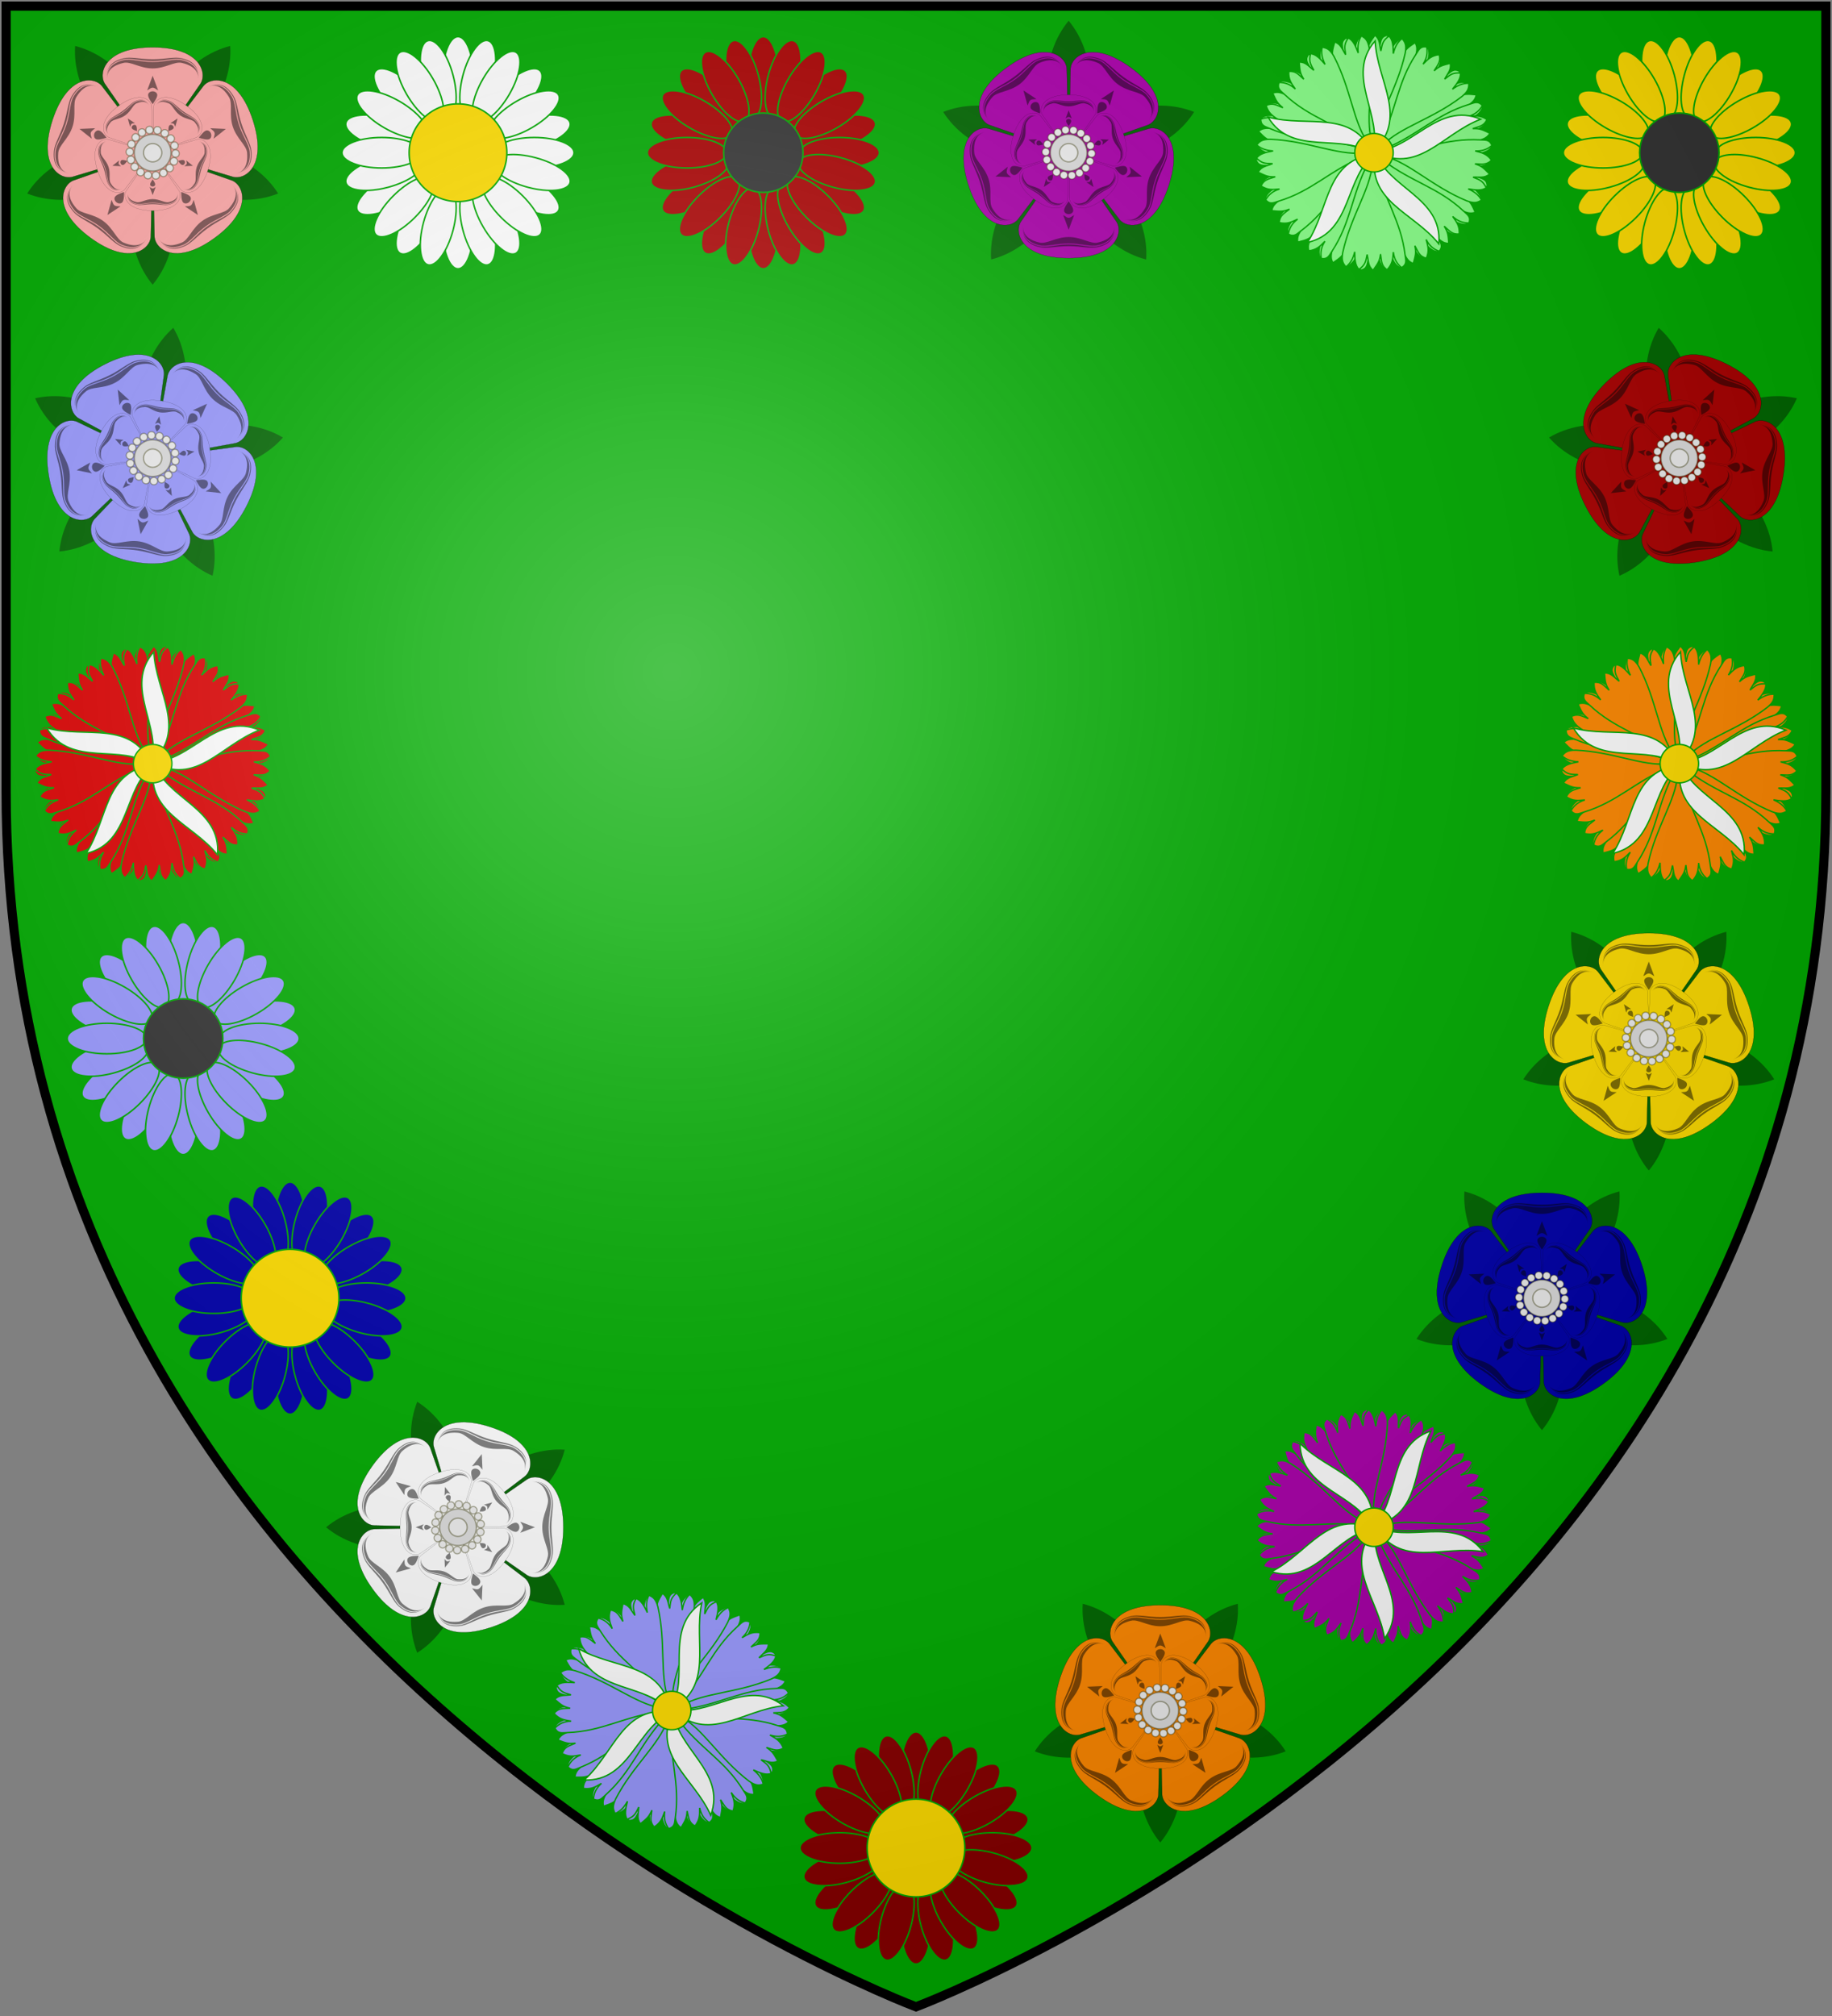 <svg xmlns="http://www.w3.org/2000/svg" width="600" height="660" xmlns:xlink="http://www.w3.org/1999/xlink">
<rect width="100%" height="100%" fill="#808080" stroke="none"/>
<defs>
  <radialGradient id="rg" gradientUnits="userSpaceOnUse" cx="220" cy="220" r="405">
    <stop style="stop-color:#fff;stop-opacity:.3" offset="0" />
    <stop style="stop-color:#fff;stop-opacity:.2" offset="0.2" />
    <stop style="stop-color:#666;stop-opacity:.1" offset="0.6" />
    <stop style="stop-color:#000;stop-opacity:.13" offset="1" />
  </radialGradient>
  <path id="shield" d="m 2 2 v 257 c 0 286 298 398 298 398 c 0 0 298 -112 298 -398 V 2 Z" />
  <g id="daisypetals">
	<ellipse id="daisypetal" style="stroke:#0a0;stroke-width:0.5;" rx="5" ry="13" cx="0" cy="25"/>
	<use xlink:href="#daisypetal" transform="rotate(180)"/>
	<use xlink:href="#daisypetal" transform="rotate(165)"/>
	<use xlink:href="#daisypetal" transform="rotate(345)"/>
	<use xlink:href="#daisypetal" transform="rotate(255)"/>
	<use xlink:href="#daisypetal" transform="rotate(105)"/>
	<use xlink:href="#daisypetal" transform="rotate(30)"/>
	<use xlink:href="#daisypetal" transform="rotate(135)"/>
	<use xlink:href="#daisypetal" transform="rotate(300)"/>
	<use xlink:href="#daisypetal" transform="rotate(60)"/>
	<use xlink:href="#daisypetal" transform="rotate(195)"/>
	<use xlink:href="#daisypetal" transform="rotate(270)"/>
	<use xlink:href="#daisypetal" transform="rotate(225)"/>
	<use xlink:href="#daisypetal" transform="rotate(330)"/>
	<use xlink:href="#daisypetal" transform="rotate(120)"/>
	<use xlink:href="#daisypetal" transform="rotate(150)"/>
	<use xlink:href="#daisypetal" transform="rotate(75)"/>
	<use xlink:href="#daisypetal" transform="rotate(210)"/>
	<use xlink:href="#daisypetal" transform="rotate(240)"/>
	<use xlink:href="#daisypetal" transform="rotate(315)"/>
	<use xlink:href="#daisypetal" transform="rotate(285)"/>
	<use xlink:href="#daisypetal" transform="rotate(15)"/>
	<use xlink:href="#daisypetal" transform="rotate(90)"/>
	<use xlink:href="#daisypetal" transform="rotate(45)"/>
  </g>
  <g id="daisy">
	<use xlink:href="#daisypetals"/>
	<circle style="fill:#fd0;stroke:#0a0;stroke-width:0.5;" cx="0" cy="0" r="16"/>
  </g>
  <g id="sunflower">
	<use xlink:href="#daisypetals"/>
	<circle style="fill:#333;stroke:#0a0;stroke-width:0.5;" cx="0" cy="0" r="13"/>
  </g>
<g id="rose" transform="scale(0.3)rotate(36)">
	<g transform="rotate(36)">
		<path id="roseleaf" style="fill:#060;" d="m 0 0 c -15 18 -24 43 -24 72 c 0 29 9 54 24 72 c 15 -18 24 -43 24 -72 c 0 -29 -9 -54 -24 -72 Z" />
		<use transform="rotate(72)" xlink:href="#roseleaf" />
		<use transform="rotate(144)" xlink:href="#roseleaf" />
		<use transform="rotate(216)" xlink:href="#roseleaf" />
		<use transform="rotate(288)" xlink:href="#roseleaf" />
		<g id="rosepetals">
			<g id="g1">
				<path style="stroke:#000;stroke-width:0.2" d="M 0 -115 C -53 -115 -59.73 -86.15 -52 -75 L 0 0 L 52 -75 C 59.73 -86.15 53 -115 0 -115 Z" />
				<path style="fill:#000;opacity:0.5;" d="m 0 -100 c 14 0 24 -4 32 -2 c 17 4 18 14 18 21 c 0 -8 -1 -18 -18 -22 c -8 -2 -18 1 -32 1 c -14 0 -24 -3 -32 -1 c -17 4 -18 14 -18 22 c 0 -7 1 -17 18 -21 c 8 -2 18 2 32 2 Z" />
				<path style="fill:#000;opacity:0.5;" d="M 0 -99 C 14 -99 24 -103 32 -101 C 49 -97 50 -86 50 -79 C 50 -85 49 -94 32 -98 C 24 -100 14 -92 0 -92 C -14 -92 -24 -100 -32 -98 C -49 -94 -50 -85 -50 -79 C -50 -86 -49 -97 -32 -101 C -24 -103 -14 -99 0 -99 Z" />
				<path style="fill:#000;opacity:0.5;" d="M 0 -84 L -6 -68 C 0 -72 0 -72 6 -68 Z" />
				<path style="fill:#000;opacity:0.5;" d="M -5 -63 C -5 -65 -3 -67 0 -67 C 3 -67 5 -65 5 -63 C 5 -60 2 -56 0 -53 C -2 -56 -5 -60 -5 -63 Z" />
			</g>
			<use transform="rotate(72)" xlink:href="#g1" />
			<use transform="rotate(144)" xlink:href="#g1" />
			<use transform="rotate(216)" xlink:href="#g1" />
			<use transform="rotate(288)" xlink:href="#g1" />
		</g>
		<use transform="rotate(36) scale(0.55)" xlink:href="#rosepetals" />
		<circle style="fill:#ddd;stroke:#330;stroke-width:1.5;stroke-opacity:0.4" r="20" />
		<circle style="fill:#eee;stroke:#330;stroke-width:1.5;stroke-opacity:0.4" r="10" />
		<g id="g2" style="fill:#eee;stroke:#330;stroke-width:1.25;stroke-opacity:0.4">
			<circle cy="25" r="4" />
			<circle cy="-25" r="4" />
		</g>
		<use transform="rotate(20)" xlink:href="#g2" />
		<use transform="rotate(40)" xlink:href="#g2" />
		<use transform="rotate(60)" xlink:href="#g2" />
		<use transform="rotate(80)" xlink:href="#g2" />
		<use transform="rotate(100)" xlink:href="#g2" />
		<use transform="rotate(120)" xlink:href="#g2" />
		<use transform="rotate(140)" xlink:href="#g2" />
		<use transform="rotate(160)" xlink:href="#g2" />
	</g>
</g>
<g id="carnation" style="stroke:#0a0;stroke-width:0.5;" transform="scale(0.9)">
	<use xlink:href="#carnationpetal" transform="rotate(20)"/>
	<use xlink:href="#carnationpetal" transform="rotate(60)"/>
	<path id="carnationpetal" d="m -0.768,-4.256 c -2.879,-12.824 -9.035,-20.334 -10.552,-32.954 -0.15,-1.68 -0.91,-3.32 1.29,-4.58 1.724,1.44 2.659,3.08 2.998,5.64 0.214,-2.63 0.287,-4.27 2.268,-6.44 2.105,1.5 1.973,2.9 2.372,5.7 0.364,-2.62 0.954,-3.36 2.746,-5.88 1.876,1.61 1.588,3.22 2.147,5.74 0.56,-2.97 0.829,-3.78 2.924,-5.39 1.494,1.23 1.564,3.99 1.592,6.37 0.557,-2.34 1.509,-4.2 3.213,-5.49 1,1.29 1.7,2.13 1.14,5.28 -2.911,13.2 -9.989,22.81 -10.743,32.067 z"/>
	<use xlink:href="#carnationpetal" transform="rotate(40)"/>
	<use xlink:href="#carnationpetal" transform="rotate(80)"/>
	<use xlink:href="#carnationpetal" transform="rotate(120)"/>
	<use xlink:href="#carnationpetal" transform="rotate(100)"/>
	<use xlink:href="#carnationpetal" transform="rotate(140)"/>
	<use xlink:href="#carnationpetal" transform="rotate(160)"/>
	<use xlink:href="#carnationpetal" transform="rotate(200)"/>
	<use xlink:href="#carnationpetal" transform="rotate(180)"/>
	<use xlink:href="#carnationpetal" transform="rotate(220)"/>
	<use xlink:href="#carnationpetal" transform="rotate(240)"/>
	<use xlink:href="#carnationpetal" transform="rotate(280)"/>
	<use xlink:href="#carnationpetal" transform="rotate(260)"/>
	<use xlink:href="#carnationpetal" transform="rotate(300)"/>
	<use xlink:href="#carnationpetal" transform="rotate(340)"/>
	<use xlink:href="#carnationpetal" transform="rotate(320)"/>
	<path id="carnationpetal2" style="fill:#fff;" d="m 0.413,-40.67 c 0.702,15.01 12.597,28.18 -1.113,40.67 4.546,-13.02 -10.14,-27.86 1.113,-40.67 z"/>
	<use xlink:href="#carnationpetal2" transform="rotate(72)"/>
	<use xlink:href="#carnationpetal2" transform="rotate(144)"/>
	<use xlink:href="#carnationpetal2" transform="rotate(-144)"/>
	<use xlink:href="#carnationpetal2" transform="rotate(-72)"/>
	<circle style="fill:#fd0;stroke:#0a0;stroke-width:0.5;" cx="0" cy="0" r="7"/>
</g>
</defs>
<use fill="#0a0" xlink:href="#shield" />
<use fill="#faa" xlink:href="#rose" transform="translate(50,50)"/>
<use fill="#fff" xlink:href="#daisy" transform="translate(150,50)"/>
<use fill="#a0a" xlink:href="#rose" transform="translate(350,50)rotate(180)"/>
<use fill="#fd0" xlink:href="#sunflower" transform="translate(550,50)"/>
<use fill="#99f" xlink:href="#sunflower" transform="translate(60,340)"/>
<use fill="#a00" xlink:href="#sunflower" transform="translate(250,50)"/>
<use fill="#8f8" xlink:href="#carnation" transform="translate(450,50)"/>
<use fill="#f80" xlink:href="#rose" transform="translate(380,560)"/>
<use fill="#99f" xlink:href="#rose" transform="translate(50,150)rotate(45)"/>
<use fill="#a00" xlink:href="#rose" transform="translate(550,150)rotate(-45)"/>
<use fill="#d00" xlink:href="#carnation" transform="translate(50,250)"/>
<use fill="#f80" xlink:href="#carnation" transform="translate(550,250)"/>
<use fill="#99f" xlink:href="#carnation" transform="translate(220,560)rotate(15)"/>
<use fill="#a0a" xlink:href="#carnation" transform="translate(450,500)rotate(30)"/>
<use fill="#fff" xlink:href="#rose" transform="translate(150,500)rotate(90)"/>
<use fill="#fd0" xlink:href="#rose" transform="translate(540,340)"/>
<use fill="#00a" xlink:href="#daisy" transform="translate(95,425)"/>
<use fill="#00a" xlink:href="#rose" transform="translate(505,425)"/>
<use fill="#800" xlink:href="#daisy" transform="translate(300,605)"/>
<use id="shine" fill="url(#rg)" stroke="#000" stroke-width="3" xlink:href="#shield" />
</svg>